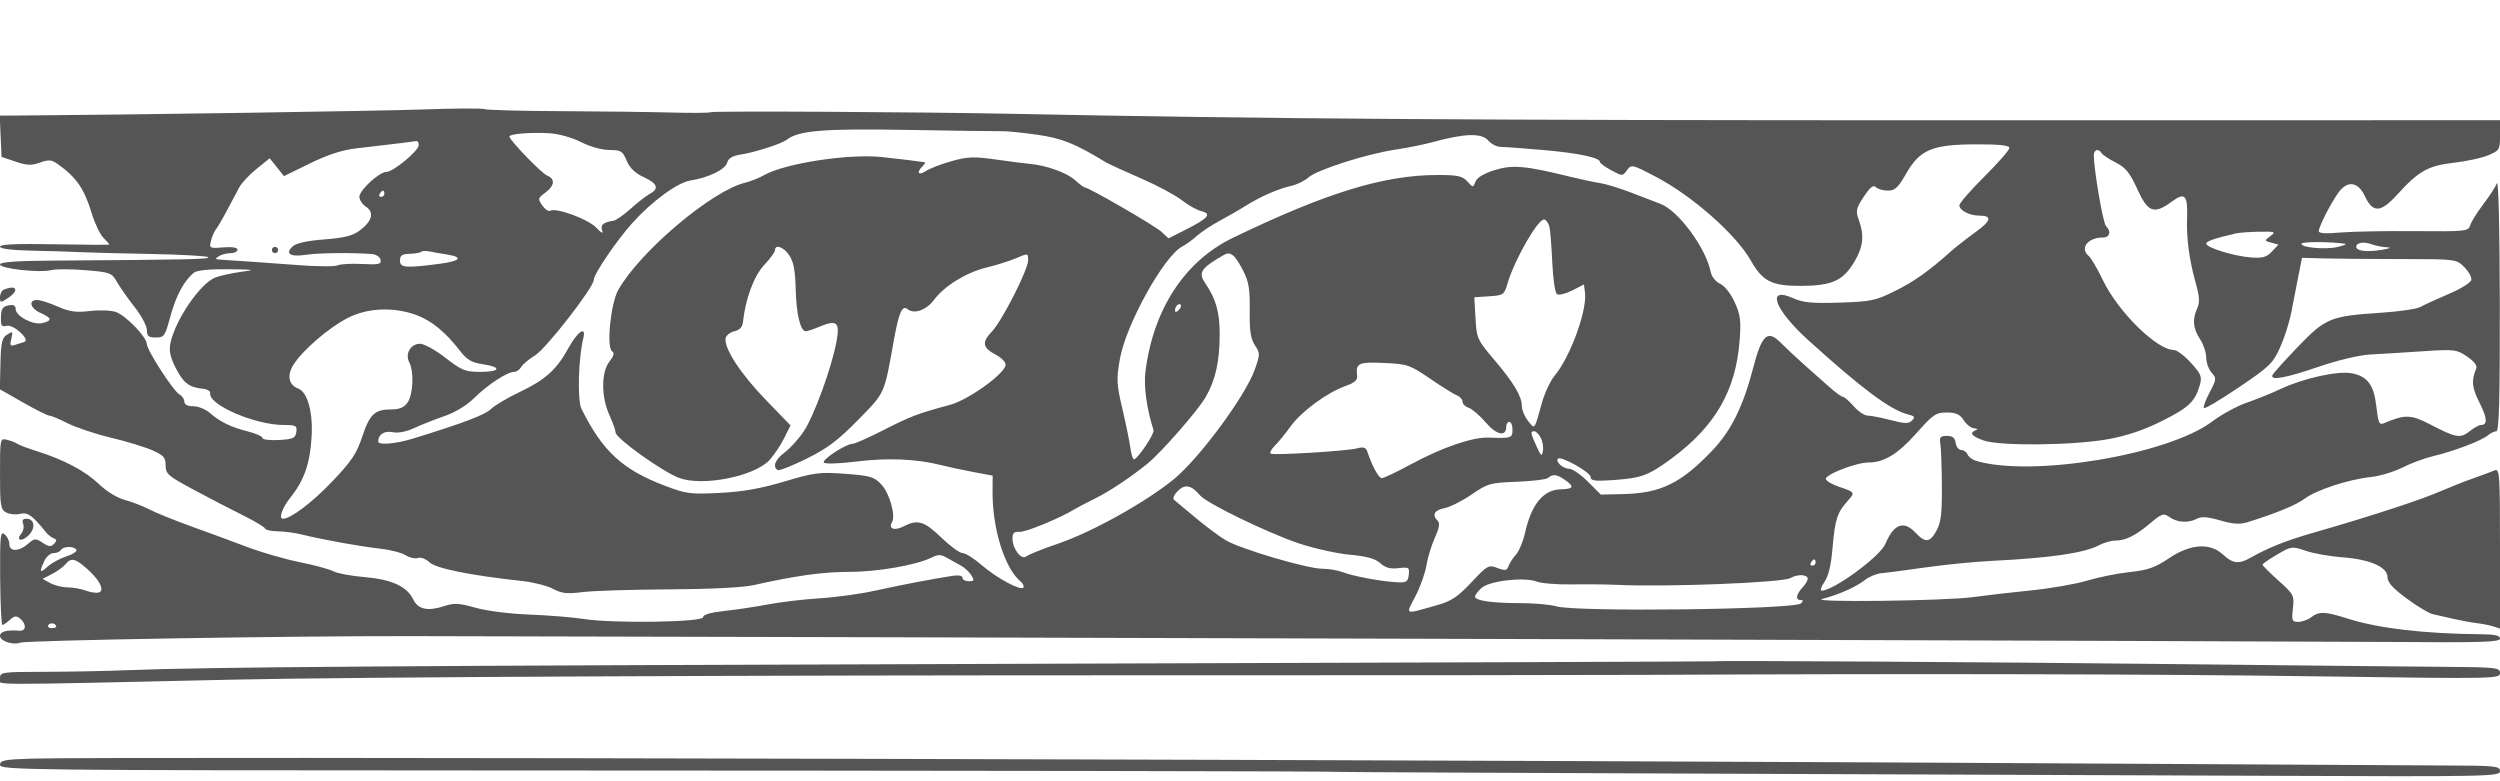 <svg xmlns="http://www.w3.org/2000/svg" version="1.0" width="800" height="250" viewBox="0 0 800 250" preserveAspectRatio="xMidYMid meet">
<g transform="translate(0,250) scale(0.01,-0.01)" fill="#555555" stroke="none">
<path d="M13550 21498 c-1434 -51 -9423 -172 -12880 -194 l-679 -4 29 -660 30 -661 448 -151 c365 -123 511 -129 780 -31 276 99 369 93 552 -35 614 -432 863 -792 1108 -1594 97 -321 264 -670 369 -775 106 -106 193 -204 193 -218 0 -14 -787 -10 -1750 8 -1209 23 -1750 0 -1750 -75 0 -69 369 -115 1025 -129 564 -11 1250 -32 1525 -47 275 -14 1297 -41 2272 -59 974 -18 1803 -65 1841 -103 66 -66 -630 -81 -4938 -109 -1201 -8 -1725 -45 -1725 -123 0 -136 1264 -276 1641 -181 146 36 638 35 1095 -3 798 -66 837 -81 1013 -387 101 -174 356 -537 567 -805 211 -268 384 -595 384 -725 0 -194 52 -237 285 -237 268 0 297 42 467 675 176 653 437 1141 748 1396 97 80 483 119 1100 113 867 -9 902 -17 400 -85 -303 -42 -668 -123 -812 -180 -483 -192 -1272 -1344 -1433 -2093 -52 -240 -11 -442 159 -783 245 -491 436 -641 866 -681 149 -14 259 -77 246 -140 -76 -368 1428 -1021 2356 -1022 391 0 429 -22 400 -225 -28 -196 -100 -229 -557 -255 -289 -17 -525 12 -525 63 0 51 -209 146 -465 210 -544 137 -892 307 -1225 597 -132 116 -369 210 -525 210 -182 0 -285 52 -285 145 0 80 -70 184 -157 233 -199 111 -1042 1416 -1046 1619 -4 216 -655 892 -977 1015 -152 57 -516 73 -836 36 -455 -53 -657 -25 -1038 143 -259 115 -556 209 -659 209 -292 0 -219 -269 113 -416 363 -161 378 -243 58 -323 -295 -74 -856 221 -857 450 -1 114 -68 148 -231 117 -183 -35 -233 -112 -240 -374 -8 -278 21 -322 182 -280 220 58 775 -455 562 -518 -68 -20 -203 -62 -300 -94 -147 -47 -166 -14 -112 200 59 235 48 246 -132 133 -167 -104 -200 -248 -216 -937 l-19 -815 741 -422 c407 -231 786 -421 843 -421 56 0 320 -110 587 -245 266 -135 889 -343 1384 -461 495 -118 1091 -300 1325 -403 362 -160 425 -232 425 -484 0 -270 78 -338 875 -766 481 -259 1190 -627 1575 -818 385 -191 715 -387 733 -435 19 -48 199 -89 400 -90 202 -2 547 -47 767 -101 673 -166 1868 -382 2500 -452 330 -36 705 -132 833 -213 128 -81 304 -120 391 -87 89 34 249 -26 369 -139 210 -197 1322 -421 2957 -597 358 -38 805 -151 994 -251 281 -150 453 -168 950 -105 333 42 1574 81 2756 87 1298 6 2368 59 2700 133 1371 307 2236 427 3073 427 908 0 2157 217 2634 457 213 107 299 106 500 -10 134 -76 335 -189 448 -250 113 -61 260 -198 326 -304 104 -167 93 -193 -80 -193 -111 0 -201 50 -201 111 0 69 -124 92 -325 61 -660 -102 -1648 -291 -2475 -474 -467 -103 -1265 -213 -1773 -244 -508 -31 -1250 -119 -1650 -195 -400 -76 -1031 -171 -1402 -211 -442 -47 -675 -115 -675 -199 0 -161 -2891 -204 -3824 -56 -344 55 -1121 117 -1726 140 -626 23 -1372 117 -1730 218 -532 151 -687 159 -1005 54 -524 -173 -839 -106 -990 211 -200 418 -688 643 -1558 717 -427 36 -876 119 -997 185 -121 66 -602 197 -1070 291 -467 93 -1232 314 -1700 491 -467 177 -1277 475 -1800 663 -522 189 -1114 429 -1316 534 -201 105 -555 241 -786 304 -244 65 -590 276 -825 502 -440 422 -1107 778 -1973 1053 -302 95 -595 205 -650 244 -55 39 -201 96 -325 126 -223 55 -225 47 -225 -1082 0 -1031 19 -1147 198 -1243 109 -58 309 -78 445 -44 240 61 398 -51 826 -587 66 -82 179 -171 250 -197 102 -37 105 -76 11 -175 -97 -103 -167 -97 -365 33 -228 149 -260 147 -470 -35 -290 -252 -595 -256 -595 -8 0 103 -69 245 -153 314 -136 113 -151 -39 -142 -1387 7 -833 38 -1515 70 -1515 33 0 141 74 240 164 148 133 209 140 333 38 206 -171 192 -403 -23 -385 -401 34 -625 -26 -625 -165 0 -164 417 -305 644 -218 202 77 8528 217 12506 210 13383 -24 60667 -164 63425 -187 2831 -23 3425 -5 3425 107 0 98 -160 137 -575 140 -1826 14 -3311 186 -4294 499 -732 233 -916 240 -1175 44 -107 -81 -293 -147 -413 -147 -198 0 -214 40 -170 431 47 414 29 449 -462 890 -281 253 -511 482 -511 510 0 27 210 173 466 323 459 269 475 271 925 118 253 -85 777 -178 1165 -206 882 -64 1444 -311 1444 -635 0 -168 169 -355 613 -683 337 -248 708 -472 825 -498 116 -27 415 -95 662 -152 248 -57 590 -119 761 -139 171 -20 407 -67 525 -104 l214 -68 0 2567 c0 2407 -11 2563 -175 2493 -96 -42 -400 -154 -675 -251 -275 -96 -725 -274 -1000 -394 -689 -300 -2202 -796 -4137 -1354 -878 -253 -1419 -469 -2013 -804 -358 -202 -553 -178 -859 106 -422 391 -1046 349 -1736 -115 -442 -298 -672 -379 -1248 -440 -389 -41 -999 -163 -1357 -272 -357 -109 -1167 -251 -1800 -315 -633 -64 -1465 -160 -1850 -214 -879 -124 -5310 -178 -4837 -59 501 125 1082 382 1362 603 137 107 367 204 512 216 145 12 773 95 1397 184 624 90 1591 186 2150 214 1885 93 2954 249 3436 501 154 80 378 146 498 146 344 1 652 150 1118 539 401 336 447 350 645 211 249 -174 601 -192 875 -46 139 75 343 59 739 -56 414 -120 627 -134 876 -57 900 278 1558 549 1829 753 367 277 1419 621 2117 692 285 30 740 167 1013 305 272 138 715 302 983 364 637 149 1546 493 1745 662 87 74 210 134 275 134 88 0 115 1024 111 4075 -4 2408 -42 3987 -93 3860 -48 -118 -245 -421 -437 -673 -192 -252 -379 -551 -415 -665 -63 -200 -127 -207 -1782 -193 -945 8 -2021 -13 -2392 -46 -444 -40 -675 -25 -675 45 0 137 372 870 620 1222 289 410 634 369 855 -100 257 -548 505 -536 1036 48 685 755 988 925 1811 1019 400 45 897 153 1103 240 360 151 375 178 375 639 l0 482 -17625 -2 c-15258 -1 -22057 46 -29875 205 -3018 62 -9713 98 -9757 53 -24 -23 -594 -28 -1268 -10 -674 18 -2260 38 -3525 44 -1265 5 -2368 35 -2450 65 -82 30 -960 26 -1950 -10z m18500 -696 c165 5 683 -47 1150 -115 793 -115 1184 -272 2200 -887 83 -49 578 -276 1100 -503 523 -227 1113 -542 1313 -700 200 -158 482 -317 628 -354 345 -86 231 -223 -493 -589 l-556 -282 -221 207 c-206 193 -2326 1421 -2453 1421 -31 0 -172 105 -313 233 -261 239 -918 475 -1455 524 -165 15 -660 78 -1100 141 -683 97 -887 90 -1395 -53 -327 -91 -698 -234 -825 -317 -241 -158 -316 -54 -110 152 66 66 100 123 75 128 -173 29 -754 100 -1374 166 -1059 114 -3101 -199 -3771 -579 -165 -93 -435 -201 -600 -240 -1063 -251 -3375 -2204 -4067 -3435 -243 -433 -383 -1846 -195 -1963 81 -50 56 -147 -86 -327 -267 -339 -266 -1129 0 -1716 109 -240 198 -489 198 -554 0 -183 1495 -1253 2032 -1454 744 -279 2397 45 2886 566 143 153 354 466 469 696 l210 418 -804 832 c-799 826 -1333 1649 -1273 1961 17 89 143 189 281 221 171 40 257 135 275 304 79 738 353 1472 679 1817 190 201 345 414 345 472 0 206 279 104 460 -168 134 -201 188 -489 202 -1075 18 -796 151 -1350 323 -1350 50 0 251 67 447 149 550 230 650 141 536 -478 -151 -825 -724 -2396 -1051 -2879 -164 -243 -438 -545 -608 -670 -302 -223 -395 -457 -224 -563 47 -29 464 134 925 363 665 329 1008 587 1647 1239 871 887 834 805 1141 2522 164 917 272 1166 444 1024 205 -171 602 -32 844 295 328 444 1039 882 1681 1037 321 77 752 213 958 302 372 160 375 160 375 -71 0 -297 -834 -1939 -1156 -2275 -332 -348 -307 -516 110 -740 208 -112 342 -254 324 -344 -57 -296 -1203 -1113 -1778 -1267 -1035 -278 -1251 -360 -2119 -802 -477 -243 -923 -442 -991 -442 -220 0 -1012 -518 -925 -605 47 -46 512 -31 1035 35 989 125 1931 86 2700 -110 248 -63 723 -165 1058 -227 l607 -113 -3 -515 c-9 -1176 387 -2449 891 -2868 80 -66 123 -154 97 -196 -74 -121 -855 298 -1339 718 -242 210 -514 381 -606 381 -92 0 -400 225 -686 500 -551 531 -755 590 -1218 350 -283 -146 -484 -65 -355 144 122 198 -81 923 -336 1195 -238 255 -348 288 -1161 349 -825 61 -986 41 -1949 -247 -754 -224 -1336 -327 -2065 -364 -935 -48 -1072 -31 -1750 226 -1363 515 -1999 1100 -2680 2468 -133 268 -97 1629 61 2256 102 408 -182 222 -472 -308 -379 -693 -741 -1022 -1549 -1406 -400 -189 -819 -437 -933 -551 -185 -185 -898 -455 -2498 -947 -563 -173 -1115 -218 -1112 -90 4 225 197 348 462 295 178 -36 437 14 686 130 220 103 657 276 970 384 351 122 719 345 957 582 422 419 1056 834 1275 834 76 0 177 70 225 155 48 86 249 255 447 375 353 215 1876 2174 1876 2413 0 183 726 1254 1231 1816 640 711 1454 1305 1875 1368 561 85 1107 352 1164 569 36 137 165 216 416 255 460 70 1324 347 1492 479 378 295 1193 361 3872 313 1485 -27 2835 -45 3000 -41z m-13455 -350 c291 -147 668 -252 907 -252 370 0 422 -32 550 -341 98 -233 268 -398 543 -525 447 -206 507 -372 196 -539 -115 -61 -389 -275 -610 -474 -220 -199 -467 -372 -549 -384 -327 -48 -427 -133 -364 -308 43 -120 -20 -91 -192 90 -257 271 -1288 647 -1468 536 -52 -32 -166 44 -253 168 -150 214 -145 237 93 410 298 217 325 445 66 545 -178 69 -1214 1140 -1214 1255 0 83 686 139 1273 104 307 -19 731 -137 1022 -285z m29032 48 c94 -110 273 -200 397 -201 124 0 744 -46 1376 -101 1122 -99 1800 -243 1800 -383 0 -38 162 -157 361 -264 357 -192 362 -192 504 3 141 191 162 187 910 -204 1172 -612 2579 -1852 3054 -2691 376 -664 664 -809 1604 -807 991 3 1353 168 1713 782 279 476 316 832 136 1327 -106 294 -90 367 159 744 203 306 306 388 388 306 61 -61 234 -111 384 -111 225 0 326 94 581 540 442 772 835 937 2232 941 766 2 1074 -32 1074 -117 0 -65 -360 -477 -800 -914 -440 -437 -800 -851 -800 -919 0 -163 323 -331 638 -331 424 0 384 -166 -130 -534 -270 -195 -619 -467 -775 -606 -716 -640 -1192 -977 -1810 -1281 -609 -300 -763 -332 -1758 -363 -880 -28 -1167 0 -1482 141 -876 396 -608 -355 479 -1340 1721 -1559 2630 -2236 3188 -2376 221 -55 244 -89 133 -197 -109 -108 -230 -105 -680 13 -301 78 -631 143 -734 143 -103 0 -306 135 -450 300 -145 165 -300 300 -344 300 -44 0 -245 146 -447 325 -201 179 -568 505 -816 725 -247 220 -574 526 -727 681 -423 429 -606 263 -883 -801 -324 -1245 -706 -2016 -1320 -2659 -986 -1033 -1641 -1353 -2821 -1381 l-734 -17 -414 414 c-227 227 -497 413 -601 413 -196 0 -450 229 -357 322 97 97 1045 -436 1045 -587 0 -121 130 -139 729 -97 896 63 1121 146 1848 680 1402 1030 2067 2177 2190 3775 50 648 27 831 -158 1238 -127 278 -321 524 -466 590 -140 64 -270 225 -299 371 -153 771 -1031 1963 -1606 2183 -159 60 -583 224 -944 363 -361 139 -811 276 -1000 305 -189 28 -636 124 -994 212 -1393 344 -1808 379 -2380 199 -340 -107 -558 -240 -605 -367 -73 -197 -75 -197 -260 7 -157 174 -306 206 -955 206 -1713 0 -3556 -566 -6549 -2011 -1542 -744 -2555 -2299 -2798 -4293 -57 -471 43 -1184 260 -1860 38 -115 -510 -929 -627 -934 -36 -1 -88 167 -115 373 -28 206 -143 768 -256 1248 -186 792 -193 940 -76 1600 196 1103 1413 3291 1996 3591 118 61 328 213 465 338 138 125 475 347 750 494 275 148 635 355 800 460 447 287 1064 560 1454 642 190 41 441 161 558 268 267 245 1852 754 2781 894 389 58 932 168 1207 243 1029 282 1563 297 1777 47z m-34227 -143 c0 -180 -815 -857 -1032 -857 -230 0 -868 -587 -868 -798 0 -98 96 -241 213 -319 272 -180 193 -467 -209 -764 -222 -164 -496 -233 -1124 -280 -522 -39 -894 -118 -1003 -214 -272 -240 -101 -356 411 -279 417 63 1466 74 2111 24 140 -12 262 -92 280 -185 27 -141 -57 -160 -594 -132 -345 17 -696 -2 -781 -44 -85 -42 -649 -39 -1254 7 -951 72 -1726 126 -2500 175 -167 10 -175 28 -50 109 83 53 251 98 375 98 124 1 225 52 225 112 0 69 -169 97 -455 74 -442 -35 -453 -29 -392 214 35 138 106 302 158 365 52 63 210 333 351 601 142 267 320 602 396 743 76 141 326 408 556 592 l417 336 228 -286 227 -285 832 407 c570 279 1037 431 1482 482 1265 146 1851 217 1925 232 41 8 75 -49 75 -128z m53851 -258 c34 -56 239 -192 456 -302 318 -163 448 -324 687 -849 338 -747 536 -818 1106 -398 422 312 513 209 486 -550 -23 -636 71 -1325 285 -2087 115 -410 124 -594 40 -780 -162 -354 -136 -644 89 -983 109 -165 199 -431 199 -592 1 -161 78 -377 172 -482 163 -179 159 -212 -64 -634 -130 -245 -212 -470 -182 -501 31 -30 536 270 1123 667 980 662 1088 767 1318 1282 138 308 297 808 355 1110 57 303 157 820 223 1150 l120 600 693 -19 c381 -11 1492 -20 2468 -21 1772 -1 1775 -1 2032 -258 141 -141 242 -326 225 -411 -18 -86 -347 -289 -732 -452 -385 -164 -790 -349 -900 -413 -110 -63 -695 -148 -1300 -187 -1579 -103 -1738 -169 -2633 -1103 -422 -440 -782 -841 -800 -893 -64 -179 424 -90 1474 269 622 213 1306 375 1659 394 330 17 1082 64 1672 103 1026 68 1087 60 1425 -169 236 -160 332 -290 290 -390 -159 -379 -136 -608 108 -1089 251 -496 263 -711 40 -711 -57 0 -219 -91 -360 -202 -297 -234 -430 -210 -1268 225 -608 316 -802 320 -1476 32 -145 -61 -179 16 -237 531 -80 700 -283 975 -793 1070 -440 83 -1542 -160 -2260 -498 -297 -140 -792 -340 -1099 -445 -307 -105 -800 -374 -1096 -597 -1410 -1068 -5784 -1797 -7564 -1262 -120 36 -242 129 -272 206 -30 77 -120 140 -200 140 -80 0 -160 101 -178 225 -23 165 -99 225 -282 225 -211 0 -244 -39 -209 -250 23 -137 45 -745 49 -1350 6 -873 -28 -1167 -169 -1425 -212 -390 -359 -407 -671 -75 -382 407 -696 289 -973 -363 -169 -397 -1656 -1487 -2029 -1487 -62 0 -27 121 82 275 133 190 215 537 265 1123 76 889 148 1107 485 1477 240 263 231 277 -276 446 -214 71 -406 181 -427 245 -45 139 963 534 1365 534 500 0 944 272 1539 944 525 592 619 656 964 656 297 0 418 -55 546 -250 90 -137 241 -254 336 -258 105 -5 124 -28 48 -58 -215 -87 -138 -189 247 -328 516 -187 2898 -161 4010 44 584 108 1142 298 1705 580 857 430 1055 618 1207 1148 76 267 43 350 -285 712 -204 225 -449 410 -545 410 -543 0 -1789 1226 -2271 2234 -174 363 -378 712 -454 775 -296 246 -30 591 454 591 223 0 274 193 99 368 -95 95 -385 1774 -390 2257 -2 191 149 236 249 74z m-54951 -1299 c0 -55 -48 -100 -106 -100 -58 0 -78 45 -44 100 34 55 82 100 106 100 24 0 44 -45 44 -100z m37281 -1055 c27 -107 68 -622 92 -1144 24 -543 89 -978 153 -1017 61 -38 280 17 486 122 l375 191 33 -273 c69 -566 -477 -2057 -967 -2639 -138 -164 -322 -554 -409 -867 -249 -898 -226 -867 -445 -589 -110 139 -199 349 -199 467 0 321 -248 740 -878 1483 -550 648 -569 691 -606 1339 l-38 670 476 31 c459 30 479 44 594 431 229 769 992 2087 1174 2026 61 -20 133 -124 159 -231z m23070 -301 c-195 -148 -195 -151 31 -210 l228 -60 -209 -223 c-171 -182 -296 -217 -676 -188 -543 40 -1425 313 -1425 441 0 78 268 170 950 327 110 25 448 50 750 54 510 8 535 -2 351 -141z m2399 -247 c55 -10 -57 -55 -250 -101 -393 -93 -1222 -13 -1145 111 40 66 990 59 1395 -10z m1332 -110 c169 -7 102 -39 -180 -84 -470 -76 -802 -34 -802 100 0 133 236 174 482 83 127 -47 352 -92 500 -99z m-62054 -236 c505 -82 397 -207 -250 -291 -1100 -144 -1278 -130 -1278 100 0 166 65 211 310 218 171 5 335 34 365 64 30 30 149 35 265 12 115 -23 380 -70 588 -103z m25134 -28 c61 -40 208 -264 326 -497 173 -341 212 -586 203 -1262 -9 -649 28 -900 165 -1110 170 -259 170 -291 -6 -787 -298 -839 -1769 -2831 -2583 -3498 -906 -742 -2633 -1702 -3726 -2072 -476 -161 -923 -341 -994 -399 -161 -134 -447 233 -447 573 0 174 53 223 225 209 193 -16 1312 446 1775 732 83 51 375 204 650 340 464 230 1128 673 1672 1114 438 356 1596 1679 1854 2119 319 544 455 1155 454 2033 0 690 -125 1128 -457 1611 -220 319 -150 465 377 787 337 206 356 210 512 107z m-1744 -1745 c-71 -71 -118 -77 -118 -15 0 134 118 252 185 185 28 -28 -2 -105 -67 -170z m-24400 -157 c488 -178 941 -549 1406 -1153 218 -282 368 -370 725 -423 619 -93 568 -245 -82 -245 -478 0 -591 46 -1112 450 -318 248 -685 450 -814 450 -299 0 -488 -325 -345 -593 155 -290 125 -1032 -52 -1285 -110 -158 -257 -222 -506 -222 -546 0 -703 -144 -943 -864 -186 -559 -343 -793 -980 -1460 -631 -661 -1315 -1176 -1561 -1176 -147 0 -22 352 241 681 434 542 621 1072 675 1917 52 800 -126 1453 -426 1568 -308 118 -368 421 -153 763 293 464 1120 1178 1731 1494 632 326 1467 364 2196 98z m32447 -2040 c377 -257 764 -498 860 -535 96 -37 175 -127 175 -200 0 -73 89 -161 197 -195 109 -35 354 -246 546 -469 347 -406 657 -470 657 -135 0 84 45 153 100 153 55 0 100 -112 100 -250 0 -267 -41 -280 -756 -253 -525 20 -1484 -309 -2504 -860 -446 -240 -860 -437 -920 -437 -101 0 -307 373 -461 836 -48 148 -119 172 -335 116 -333 -86 -2640 -227 -2759 -169 -47 23 12 137 130 254 118 117 347 399 509 625 334 467 1177 1085 1757 1288 278 97 383 188 367 318 -49 412 39 455 863 417 750 -34 822 -59 1474 -504z m3538 -1886 c60 -113 92 -304 70 -425 -33 -191 -61 -171 -206 152 -194 431 -201 478 -71 478 54 0 146 -92 207 -205z m775 -1351 c309 -217 278 -293 -126 -301 -567 -13 -946 -474 -1155 -1408 -60 -267 -190 -575 -288 -685 -99 -110 -206 -276 -238 -368 -51 -143 -105 -152 -355 -57 -282 106 -319 86 -831 -460 -433 -461 -640 -600 -1085 -726 -1092 -309 -1027 -335 -705 284 155 300 313 743 351 986 38 242 159 638 268 879 141 311 168 470 93 545 -192 192 -113 341 218 406 179 36 570 232 868 438 515 353 592 375 1450 407 499 19 950 75 1002 125 136 130 279 113 533 -65z m-11675 -498 c208 -250 2169 -1202 3163 -1535 486 -162 1222 -326 1634 -363 545 -50 810 -124 969 -270 160 -147 316 -190 580 -159 337 39 359 25 331 -214 -26 -223 -74 -253 -380 -237 -497 25 -1400 193 -1732 322 -154 61 -448 110 -651 110 -486 0 -2637 636 -3102 917 -201 121 -635 445 -965 721 -330 275 -638 532 -685 571 -47 39 11 167 127 283 227 227 437 184 711 -146z m-35958 -1738 c31 -51 -112 -146 -319 -212 -207 -66 -477 -213 -601 -326 -254 -231 -277 -193 -109 175 64 140 196 255 294 255 98 0 206 45 240 100 78 125 419 131 495 8z m316 -587 c415 -362 597 -705 411 -777 -76 -28 -261 -5 -411 52 -151 57 -417 106 -593 108 -175 1 -427 64 -561 138 l-243 134 300 156 c165 85 359 225 431 311 178 216 305 193 666 -122z m55339 179 c0 -55 -48 -100 -106 -100 -58 0 -78 45 -44 100 34 55 82 100 106 100 24 0 44 -45 44 -100z m-259 -485 c28 -47 -36 -180 -144 -296 -222 -238 -256 -419 -77 -419 86 0 89 -31 12 -108 -197 -197 -7197 -281 -7831 -95 -192 57 -716 103 -1163 103 -892 0 -1438 79 -1438 209 0 46 92 169 204 273 248 231 1368 362 1774 207 149 -57 655 -98 1122 -90 468 8 1120 1 1450 -14 1584 -75 5291 70 5542 216 200 118 480 125 549 14z m-56041 -1571 c0 -24 -70 -44 -156 -44 -86 0 -128 46 -93 102 57 92 249 48 249 -58z"/>
<path d="M8700 17000 c0 -55 45 -100 100 -100 55 0 100 45 100 100 0 55 -45 100 -100 100 -55 0 -100 -45 -100 -100z"/>
<path d="M125 15734 c-69 -28 -125 -138 -125 -245 0 -184 13 -185 250 -30 377 247 289 442 -125 275z"/>
<path d="M741 8237 c34 -89 10 -225 -54 -302 -194 -234 4 -288 230 -63 232 232 190 528 -75 528 -110 0 -143 -53 -101 -163z"/>
<path d="M54867 3838 c-9 -7 -9737 -42 -21617 -78 -20766 -63 -26606 -104 -29200 -207 -660 -27 -1841 -49 -2625 -51 -1371 -2 -1425 -10 -1425 -208 0 -229 -811 -225 7500 -42 3790 84 16524 143 29800 139 6463 -2 13438 5 15500 14 8856 43 16225 25 21525 -50 5518 -79 5675 -76 5675 107 0 177 -111 189 -1925 201 -1059 7 -4827 45 -8375 85 -5872 65 -14792 120 -14833 90z"/>
<path d="M1025 724 c-889 -27 -1025 -54 -1025 -202 0 -162 914 -172 15275 -176 15830 -5 27365 -24 27625 -47 83 -7 5168 -31 11300 -54 6133 -23 14446 -55 18475 -71 6961 -28 7325 -20 7325 148 0 163 -139 178 -1675 182 -921 3 -4892 24 -8825 49 -21372 133 -66081 245 -68475 171z"/>
</g>
</svg>